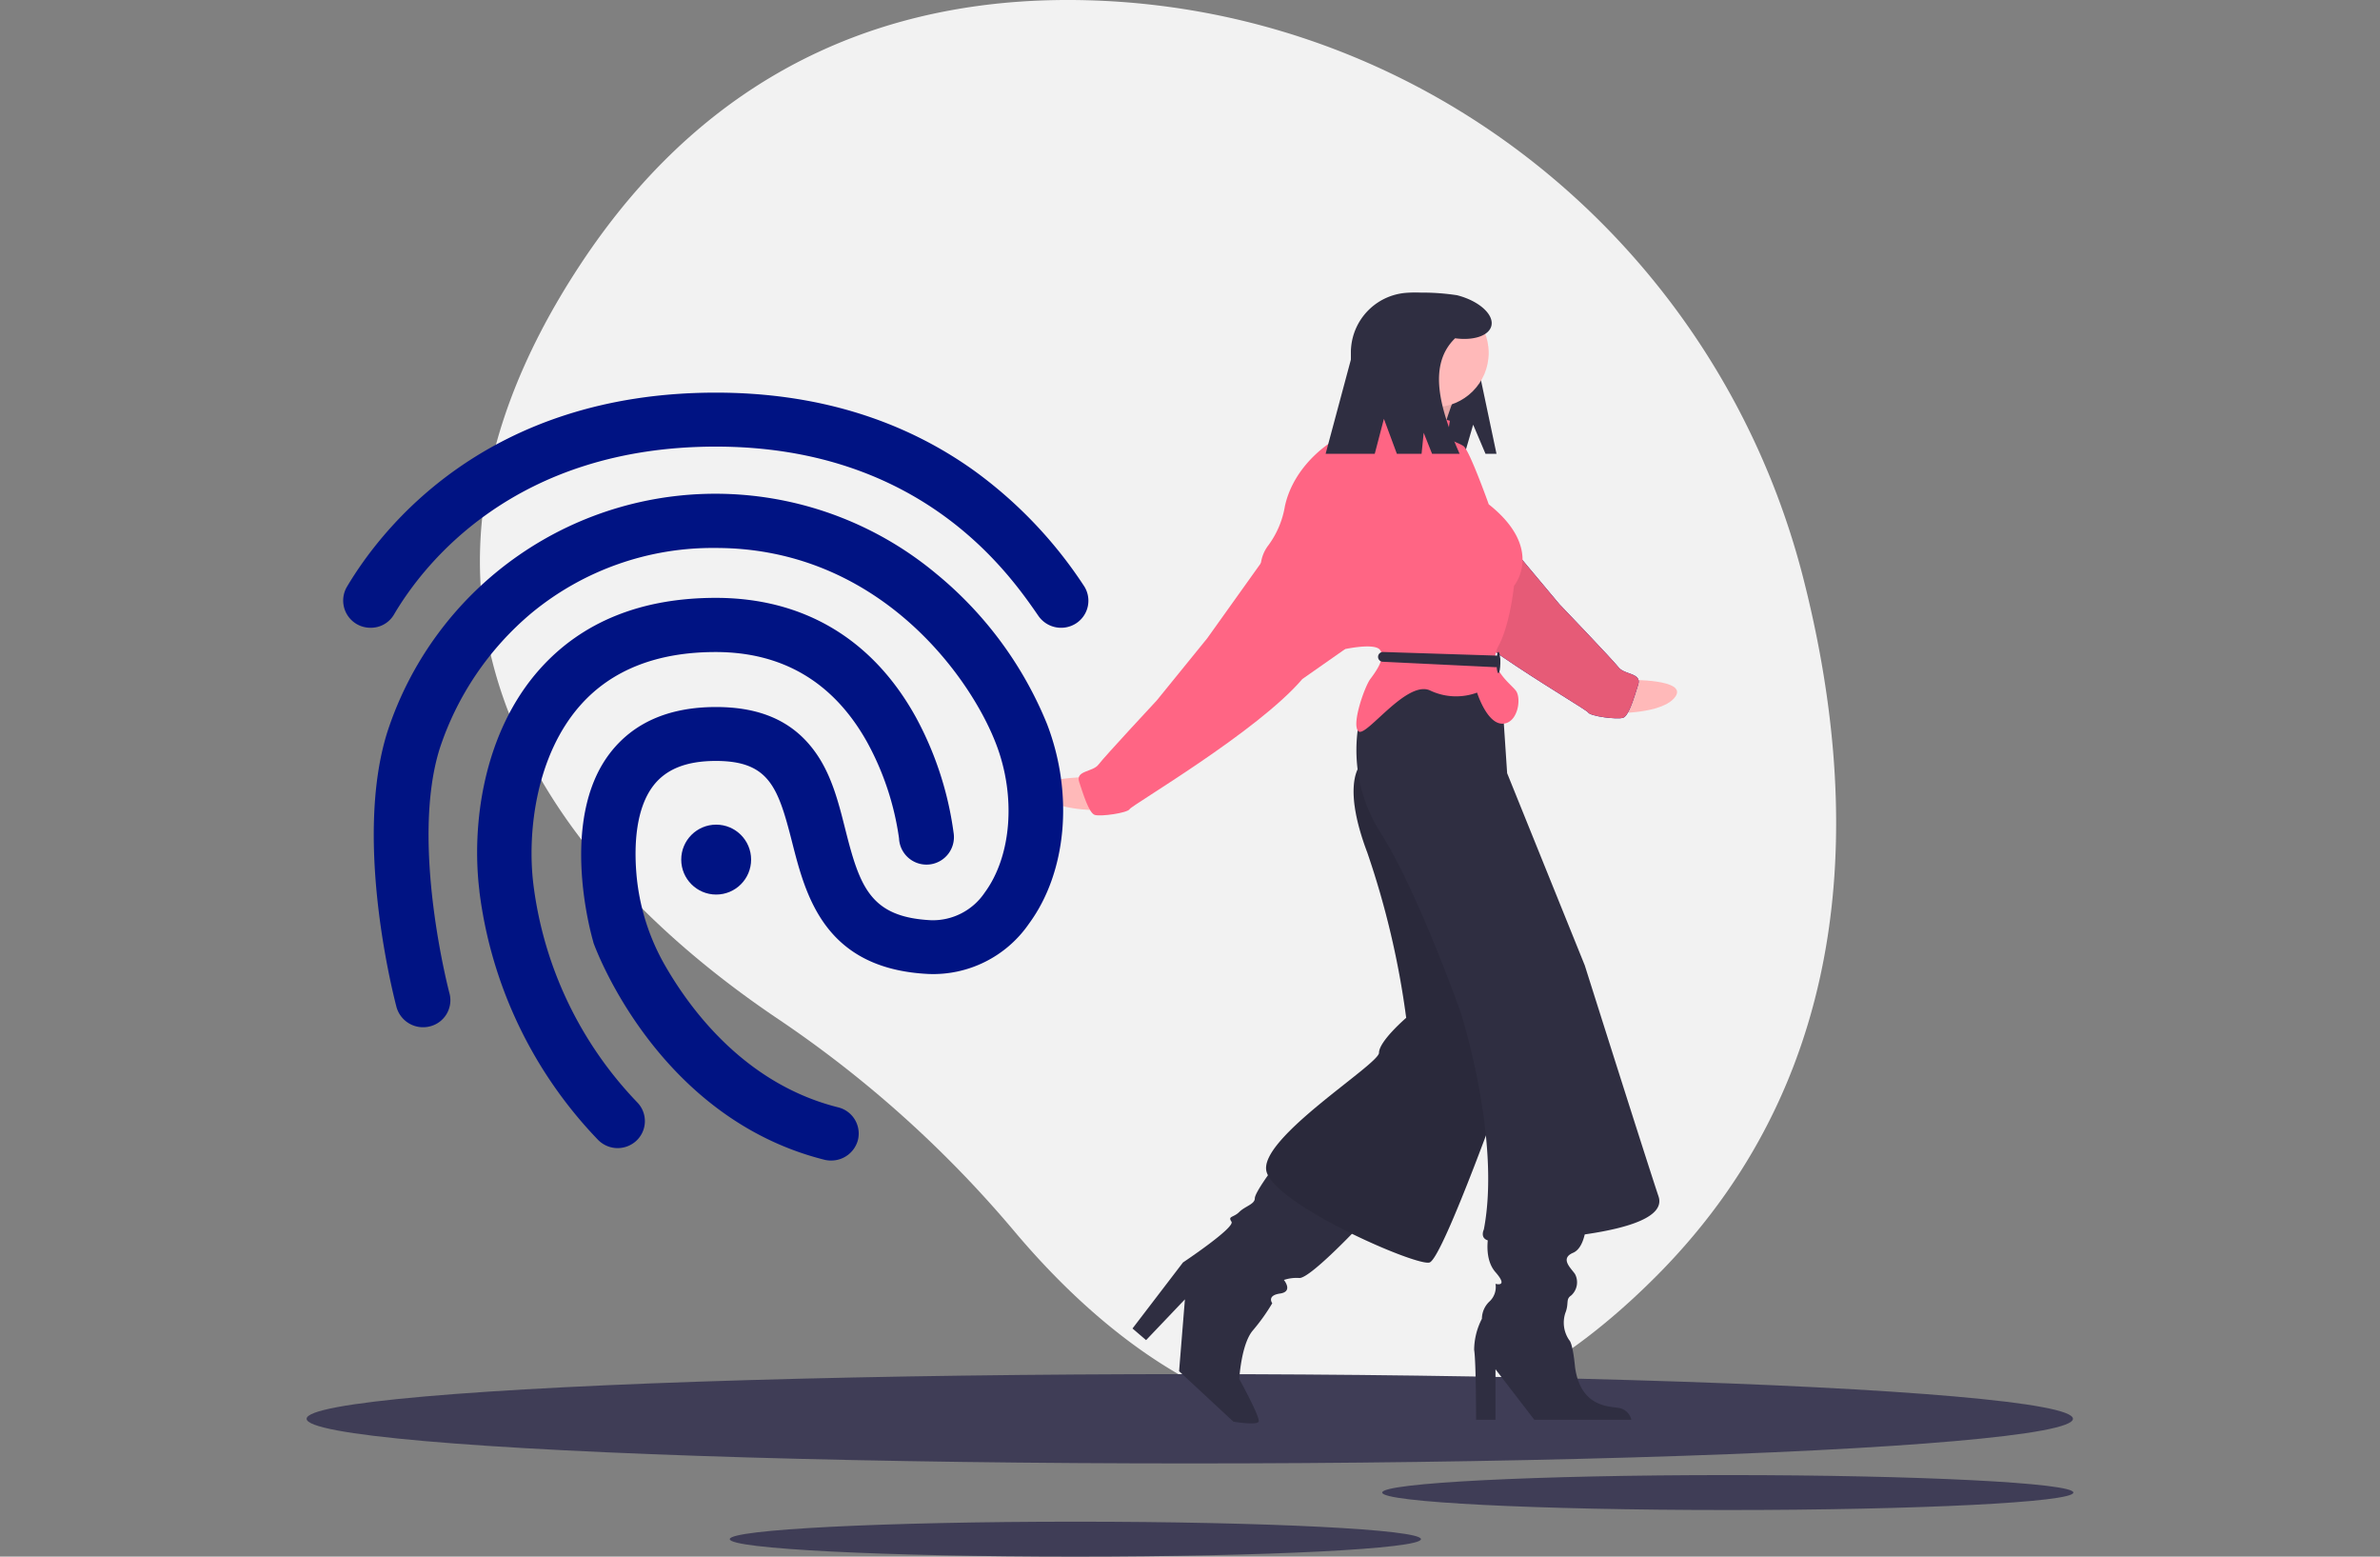 <svg xmlns="http://www.w3.org/2000/svg" xmlns:xlink="http://www.w3.org/1999/xlink" width="260" height="170" viewBox="0 0 260 170">
  <rect x="0" y="0" width="260" height="170" fill="#808080" stroke="none"/>
  <defs>
    <clipPath id="clip-path">
      <rect id="Rectangle_15" data-name="Rectangle 15" width="260" height="170" transform="translate(262 1377)" fill="#fff" stroke="#707070" stroke-width="1"/>
    </clipPath>
  </defs>
  <g id="_8" data-name="8" transform="translate(-262 -1377)" clip-path="url(#clip-path)">
    <g id="undraw_fingerprint_swrc" transform="translate(295.496 1377)">
      <path id="Path_420" data-name="Path 420" d="M194.244,73.644c-9.179-36.093-40.895-62.148-78.122-63.193C96.441,9.9,75.731,16.426,60.652,39.268,33.7,80.1,62.309,108.315,82.255,121.723a124.81,124.81,0,0,1,25.8,23.187c13.473,15.988,39.393,35.856,70.262,4.726C200.689,127.074,200.358,97.686,194.244,73.644Z" transform="translate(-30.722 -10.42)" fill="#f2f2f2"/>
      <ellipse id="Ellipse_99" data-name="Ellipse 99" cx="96.48" cy="4.877" rx="96.48" ry="4.877" transform="translate(0 150.068)" fill="#3f3d56"/>
      <ellipse id="Ellipse_100" data-name="Ellipse 100" cx="37.753" cy="1.908" rx="37.753" ry="1.908" transform="translate(117.501 161.094)" fill="#3f3d56"/>
      <ellipse id="Ellipse_101" data-name="Ellipse 101" cx="37.753" cy="1.908" rx="37.753" ry="1.908" transform="translate(46.228 166.183)" fill="#3f3d56"/>
      <path id="Path_421" data-name="Path 421" d="M175.2,84.67s6.413-.094,5.047,1.835-6.668,1.794-6.668,1.794Z" transform="translate(-30.722 -10.42)" fill="#ffb9b9"/>
      <path id="Path_422" data-name="Path 422" d="M155.476,60.888l6.491,8.812,5.612,6.7s5.814,6.065,6.463,6.9,2.554.6,2.148,1.877-1.011,3.408-1.644,3.629-3.607-.159-3.826-.58S156.6,79.958,151.643,74.3l-4.721-3.2-.071-5.421Z" transform="translate(-30.722 -10.42)" fill="#001383"/>
      <path id="Path_423" data-name="Path 423" d="M155.476,60.888l6.491,8.812,5.612,6.7s5.814,6.065,6.463,6.9,2.554.6,2.148,1.877-1.011,3.408-1.644,3.629-3.607-.159-3.826-.58S156.6,79.958,151.643,74.3l-4.721-3.2-.071-5.421Z" transform="translate(-30.722 -10.42)" fill="#ff6584"/>
      <path id="Path_424" data-name="Path 424" d="M155.476,60.888l6.491,8.812,5.612,6.7s5.814,6.065,6.463,6.9,2.554.6,2.148,1.877-1.011,3.408-1.644,3.629-3.607-.159-3.826-.58S156.6,79.958,151.643,74.3l-4.721-3.2-.071-5.421Z" transform="translate(-30.722 -10.42)" opacity="0.1"/>
      <path id="Path_425" data-name="Path 425" d="M158.16,56.8l1.349,3.181h1.2l-1.7-8.058c0-5.172-2.5-9.542-7.668-9.542h0a6.539,6.539,0,0,0-6.539,6.539v7.9a3.159,3.159,0,0,0,3.159,3.159h9.273Z" transform="translate(-30.722 -10.42)" fill="#2f2e41"/>
      <path id="Path_426" data-name="Path 426" d="M136.214,138.117s-1.908,2.545-1.908,3.181-1.06.848-1.7,1.484-1.272.424-.848,1.06-5.3,4.453-5.3,4.453l-5.513,7.209,1.484,1.272,4.241-4.453-.636,7.846,5.937,5.513s2.545.424,2.757,0-2.12-4.665-2.12-4.665.212-3.817,1.484-5.3a21.632,21.632,0,0,0,2.12-2.969s-.636-.848.848-1.06.424-1.484.424-1.484a4.335,4.335,0,0,1,1.7-.212c1.272,0,7-6.149,7-6.149Z" transform="translate(-30.722 -10.42)" fill="#2f2e41"/>
      <path id="Path_427" data-name="Path 427" d="M159.963,144.69s-.848,2.969.636,4.665,0,1.272,0,1.272a2.137,2.137,0,0,1-.636,1.908,2.623,2.623,0,0,0-.848,1.908,7.526,7.526,0,0,0-.848,3.393c.212,1.272.212,7.634.212,7.634h2.12v-5.513l4.241,5.513h10.6a1.693,1.693,0,0,0-1.272-1.272c-1.06-.212-4.241,0-4.877-4.453,0,0-.212-2.545-.636-2.969a3.352,3.352,0,0,1-.424-2.969c.424-1.06,0-1.484.636-1.908a1.936,1.936,0,0,0,.424-2.332c-.424-.636-1.7-1.7-.212-2.332s1.484-3.817,1.484-3.817Z" transform="translate(-30.722 -10.42)" fill="#2f2e41"/>
      <path id="Path_428" data-name="Path 428" d="M145.968,93.8s-2.332,1.908.636,9.754a92.969,92.969,0,0,1,4.241,18.024s-2.969,2.545-2.969,3.817-13.147,9.33-12.3,12.935,16.327,10.39,17.812,9.966,8.694-20.78,8.694-20.78-2.757-22.477-2.969-22.689-6.573-10.6-6.573-10.6l-3.817-7.846Z" transform="translate(-30.722 -10.42)" fill="#2f2e41"/>
      <path id="Path_429" data-name="Path 429" d="M145.968,93.8s-2.332,1.908.636,9.754a92.969,92.969,0,0,1,4.241,18.024s-2.969,2.545-2.969,3.817-13.147,9.33-12.3,12.935,16.327,10.39,17.812,9.966,8.694-20.78,8.694-20.78-2.757-22.477-2.969-22.689-6.573-10.6-6.573-10.6l-3.817-7.846Z" transform="translate(-30.722 -10.42)" opacity="0.1"/>
      <path id="Path_430" data-name="Path 430" d="M145.756,88.923a16.767,16.767,0,0,0,2.332,12.511c4.029,6.361,8.694,19.508,8.694,19.508s4.453,13.783,2.545,23.749c0,0-.636,1.272,1.06,1.272s19.508-.424,18.024-4.877-8.058-25.233-8.058-25.233L161.871,94.86l-.424-6.361-3.181-4.877h-6.573Z" transform="translate(-30.722 -10.42)" fill="#2f2e41"/>
      <path id="Path_431" data-name="Path 431" d="M116.093,95.284s-6.414,0-5.02,1.908,6.693,1.7,6.693,1.7Z" transform="translate(-30.722 -10.42)" fill="#ffb9b9"/>
      <path id="Path_432" data-name="Path 432" d="M149.679,51.5s.424,2.969-1.06,3.393,5.937,3.6,5.937,3.6,1.484-5.089,2.12-5.725S149.679,51.5,149.679,51.5Z" transform="translate(-30.722 -10.42)" fill="#ffb9b9"/>
      <path id="Path_433" data-name="Path 433" d="M149.679,51.5s.424,2.969-1.06,3.393,5.937,3.6,5.937,3.6,1.484-5.089,2.12-5.725S149.679,51.5,149.679,51.5Z" transform="translate(-30.722 -10.42)" opacity="0.1"/>
      <path id="Path_434" data-name="Path 434" d="M155.616,56.374s-6.573-1.908-6.785-2.545-1.7.848-2.332,1.908-1.908,2.332-2.545,2.332-5.3,2.757-6.361,7.634a9.917,9.917,0,0,1-1.817,4.285,4.091,4.091,0,0,0-.823,2.121.206.206,0,0,1-.116.168c-.424.212,8.906,9.118,8.906,9.118s3.6-.848,4.241,0-.424,2.332-1.06,3.181-2.12,5.089-1.272,5.725,5.3-5.725,7.846-4.453a6.628,6.628,0,0,0,5.089.212s1.06,3.393,2.757,3.393,2.12-2.757,1.484-3.6-3.181-2.545-1.908-4.877,1.7-6.573,1.7-6.573,3.393-4.029-2.757-8.906c0,0-2.12-5.937-2.757-6.361s-1.7-.636-1.7-1.06S155.616,56.374,155.616,56.374Z" transform="translate(-30.722 -10.42)" fill="#ff6584"/>
      <path id="Path_435" data-name="Path 435" d="M135.472,71.217l-6.361,8.906L123.6,86.908s-5.725,6.149-6.361,7-2.545.636-2.12,1.908,1.06,3.393,1.7,3.6,3.6-.212,3.817-.636S134.624,90.3,139.5,84.576l4.673-3.273-.008-5.421Z" transform="translate(-30.722 -10.42)" fill="#ff6584"/>
      <path id="Path_436" data-name="Path 436" d="M148.32,81.624l12.291.392a.534.534,0,0,1,.518.533v.2a.534.534,0,0,1-.558.533L148.28,82.69a.534.534,0,0,1-.51-.533h0a.534.534,0,0,1,.55-.533Z" transform="translate(-30.722 -10.42)" fill="#2f2e41"/>
      <ellipse id="Ellipse_102" data-name="Ellipse 102" cx="0.212" cy="1.166" rx="0.212" ry="1.166" transform="translate(129.983 71.188)" fill="#2f2e41"/>
      <circle id="Ellipse_103" data-name="Ellipse 103" cx="5.937" cy="5.937" r="5.937" transform="translate(117.26 32.596)" fill="#ffb9b9"/>
      <path id="Path_437" data-name="Path 437" d="M156.4,42.663a24.974,24.974,0,0,0-4.277-.284A7.322,7.322,0,0,0,144.8,49.7l-2.757,10.277h5.366l1-3.817,1.414,3.817h2.7l.232-2.294.914,2.294h3.009c-2.253-5.1-3.452-9.746-.492-12.614,2,.272,3.685-.263,3.96-1.347C160.461,44.769,158.785,43.267,156.4,42.663Z" transform="translate(-30.722 -10.42)" fill="#2f2e41"/>
      <path id="Path_438" data-name="Path 438" d="M156.209,58.889" transform="translate(-30.722 -10.42)" fill="#2f2e41"/>
      <path id="Path_439" data-name="Path 439" d="M37.7,78.978a2.971,2.971,0,0,1-2.587-4.453C38.886,68.164,50.358,53.3,75.421,53.3c10.857,0,20.377,2.884,28.287,8.567a47.99,47.99,0,0,1,11.9,12.489,2.947,2.947,0,0,1-.785,4.114,3.016,3.016,0,0,1-4.156-.785c-3.159-4.58-12.744-18.49-35.242-18.49-21.968,0-31.891,12.807-35.136,18.3A2.927,2.927,0,0,1,37.7,78.978Z" transform="translate(-30.722 -10.42)" fill="#001383"/>
      <path id="Path_440" data-name="Path 440" d="M88.038,137.163a2.954,2.954,0,0,1-.742-.085c-18.172-4.559-24.958-22.922-25.233-23.685l-.042-.17c-.148-.53-3.8-13.125,1.8-20.5,2.566-3.371,6.467-5.089,11.62-5.089,4.792,0,8.248,1.506,10.623,4.623,1.951,2.545,2.735,5.683,3.5,8.715,1.59,6.3,2.735,9.606,9.351,9.945a6.829,6.829,0,0,0,5.895-3.032c2.926-3.986,3.435-10.5,1.23-16.221-2.841-7.422-12.892-21.4-30.619-21.4a31.086,31.086,0,0,0-20.1,7.082,32.633,32.633,0,0,0-10.051,14.8c-3.265,10.348,1.018,26.611,1.06,26.76a2.941,2.941,0,0,1-2.12,3.6,3.012,3.012,0,0,1-3.668-2.1c-.191-.742-4.771-18.087-1-30.047A37.686,37.686,0,0,1,99.53,73.1a41.37,41.37,0,0,1,12.086,16.412c2.926,7.634,2.142,16.2-1.993,21.8A12.7,12.7,0,0,1,98.6,116.785c-11.323-.573-13.359-8.567-14.843-14.4-1.527-5.98-2.5-8.863-8.333-8.863-3.2,0-5.45.891-6.849,2.735-1.908,2.523-2.057,6.467-1.845,9.33l.006.09a24.158,24.158,0,0,0,3.225,10.327c2.944,5.076,8.914,12.859,18.821,15.347a2.946,2.946,0,0,1,2.163,3.584,3.01,3.01,0,0,1-2.905,2.226Z" transform="translate(-30.722 -10.42)" fill="#001383"/>
      <path id="Path_441" data-name="Path 441" d="M64.713,135.806a3.019,3.019,0,0,1-2.184-.933,47.636,47.636,0,0,1-12.935-27.142v-.064c-.869-7.146.4-17.26,6.637-24.215,4.6-5.131,11.069-7.74,19.19-7.74,9.606,0,17.154,4.517,21.862,13.041A36.656,36.656,0,0,1,101.4,101.37a3,3,0,1,1-5.959.615,30.694,30.694,0,0,0-3.5-10.539c-3.647-6.51-9.2-9.818-16.539-9.818-6.34,0-11.3,1.93-14.716,5.746-4.919,5.492-5.874,13.952-5.2,19.55a41.815,41.815,0,0,0,11.387,23.918,2.933,2.933,0,0,1-.148,4.177,3.008,3.008,0,0,1-2.014.785Z" transform="translate(-30.722 -10.42)" fill="#001383"/>
      <circle id="Ellipse_104" data-name="Ellipse 104" cx="3.817" cy="3.817" r="3.817" transform="translate(40.924 90.06)" fill="#001383"/>
    </g>
  </g>
</svg>
